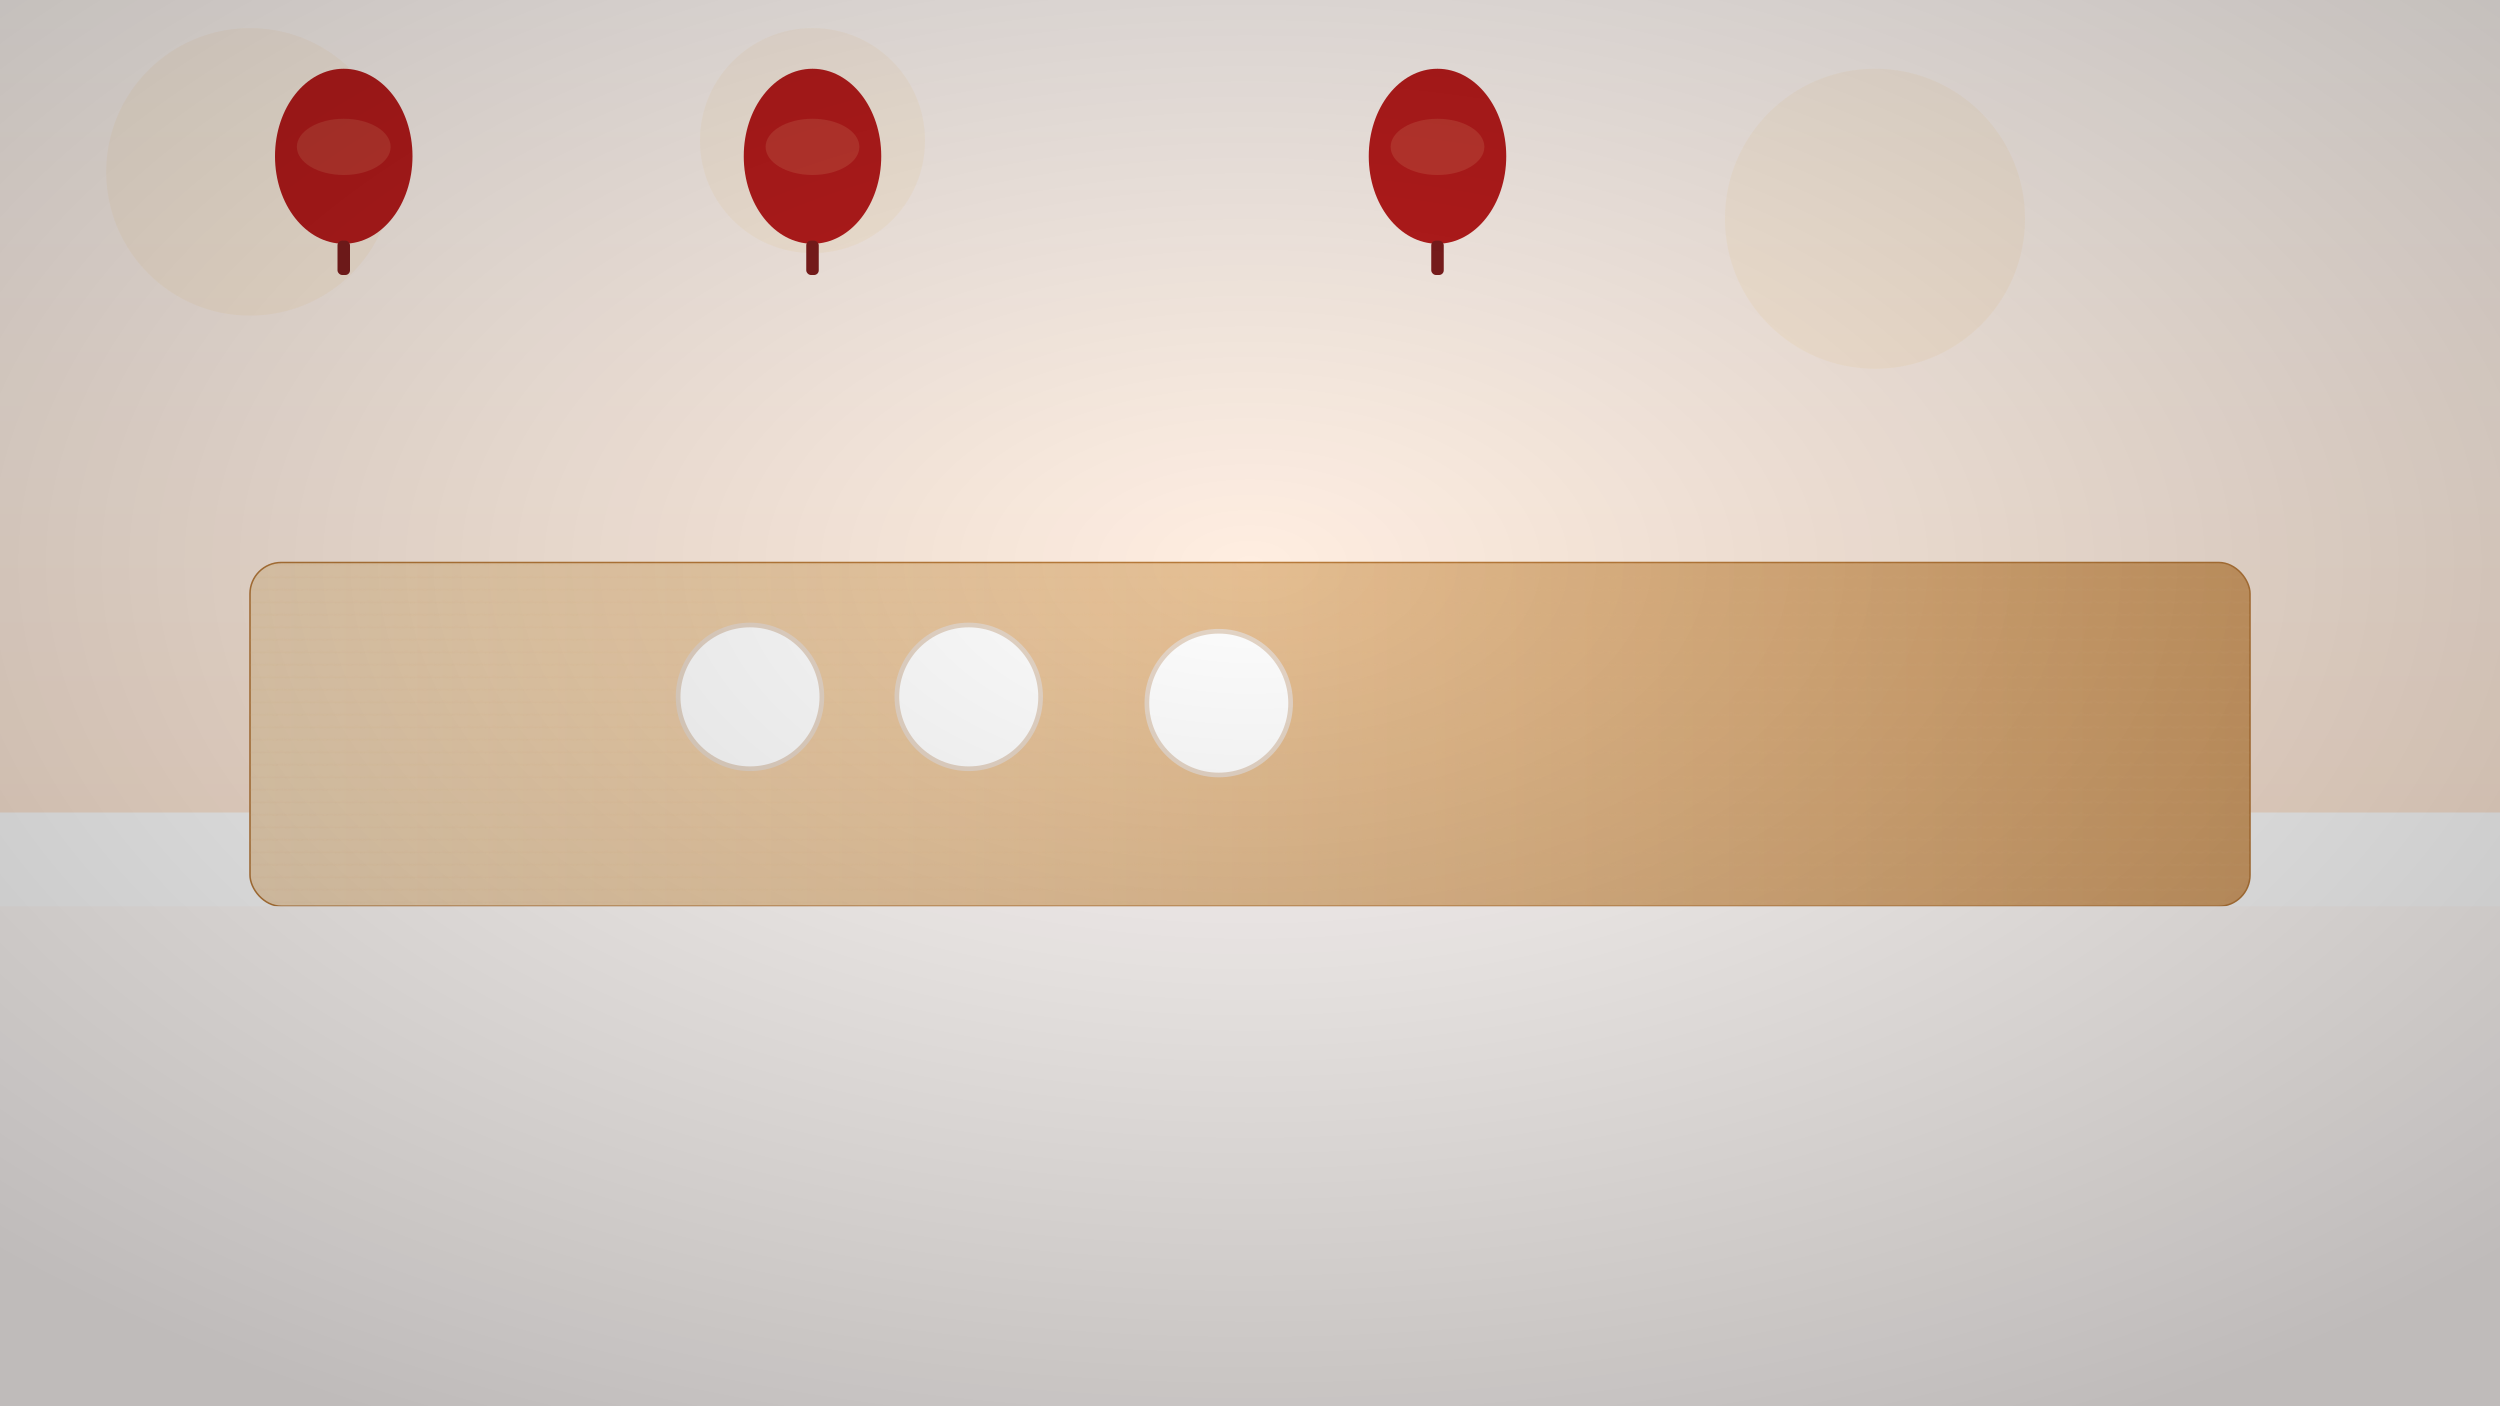 <svg xmlns="http://www.w3.org/2000/svg" viewBox="0 0 1600 900">
  <defs>
    <linearGradient id="wallGrad" x1="0" x2="0" y1="0" y2="1">
      <stop offset="0" stop-color="#fff8f4" />
      <stop offset="1" stop-color="#ffe9d8" />
    </linearGradient>

    <radialGradient id="vignette" cx="50%" cy="40%" r="70%">
      <stop offset="0" stop-color="rgba(0,0,0,0)" />
      <stop offset="1" stop-color="rgba(0,0,0,0.25)" />
    </radialGradient>

    <linearGradient id="wood" x1="0" x2="1">
      <stop offset="0" stop-color="#f3daba" />
      <stop offset="1" stop-color="#d6a26a" />
    </linearGradient>

    <filter id="softShadow" x="-50%" y="-50%" width="200%" height="200%">
      <feDropShadow dx="0" dy="12" stdDeviation="18" flood-color="#000" flood-opacity="0.25" />
    </filter>

    <!-- subtle wood grain pattern -->
    <pattern id="grain" width="8" height="8" patternUnits="userSpaceOnUse">
      <path d="M0 2 Q4 0 8 2" stroke="#e3b98a" stroke-width="0.6" fill="none" />
    </pattern>
  </defs>

  <!-- wall -->
  <rect width="100%" height="520" fill="url(#wallGrad)" />

  <!-- decorative soft motif -->
  <g opacity="0.06" fill="#f59e0b">
    <circle cx="160" cy="110" r="92" />
    <circle cx="520" cy="90" r="72" />
    <circle cx="1200" cy="140" r="96" />
  </g>

  <!-- hanging lanterns -->
  <g filter="url(#softShadow)">
    <g transform="translate(220,100)">
      <ellipse cx="0" cy="0" rx="44" ry="56" fill="#b91c1c" />
      <ellipse cx="0" cy="-6" rx="30" ry="18" fill="#ffcf9a" opacity="0.15" />
      <rect x="-4" y="54" width="8" height="22" rx="3" fill="#7f1d1d" />
    </g>
    <g transform="translate(520,100)">
      <ellipse cx="0" cy="0" rx="44" ry="56" fill="#b91c1c" />
      <ellipse cx="0" cy="-6" rx="30" ry="18" fill="#ffcf9a" opacity="0.15" />
      <rect x="-4" y="54" width="8" height="22" rx="3" fill="#7f1d1d" />
    </g>
    <g transform="translate(920,100)">
      <ellipse cx="0" cy="0" rx="44" ry="56" fill="#b91c1c" />
      <ellipse cx="0" cy="-6" rx="30" ry="18" fill="#ffcf9a" opacity="0.15" />
      <rect x="-4" y="54" width="8" height="22" rx="3" fill="#7f1d1d" />
    </g>
  </g>

  <!-- table with wood texture -->
  <g transform="translate(160,360)">
    <rect x="0" y="0" width="1280" height="220" rx="20" fill="url(#wood)" stroke="#b87a3a" />
    <rect x="0" y="0" width="1280" height="220" rx="20" fill="url(#grain)" opacity="0.18" />
    <!-- plates on table -->
    <g transform="translate(260,46)" fill="#fff" stroke="#e6d6c7" stroke-width="3" >
      <circle cx="60" cy="40" r="46"/>
      <circle cx="200" cy="40" r="46"/>
      <circle cx="360" cy="44" r="46"/>
    </g>
  </g>

  <!-- floor subtle -->
  <rect x="0" y="580" width="1600" height="320" fill="#fffaf8" />

  <!-- vignette -->
  <rect width="1600" height="900" fill="url(#vignette)" />

</svg>
